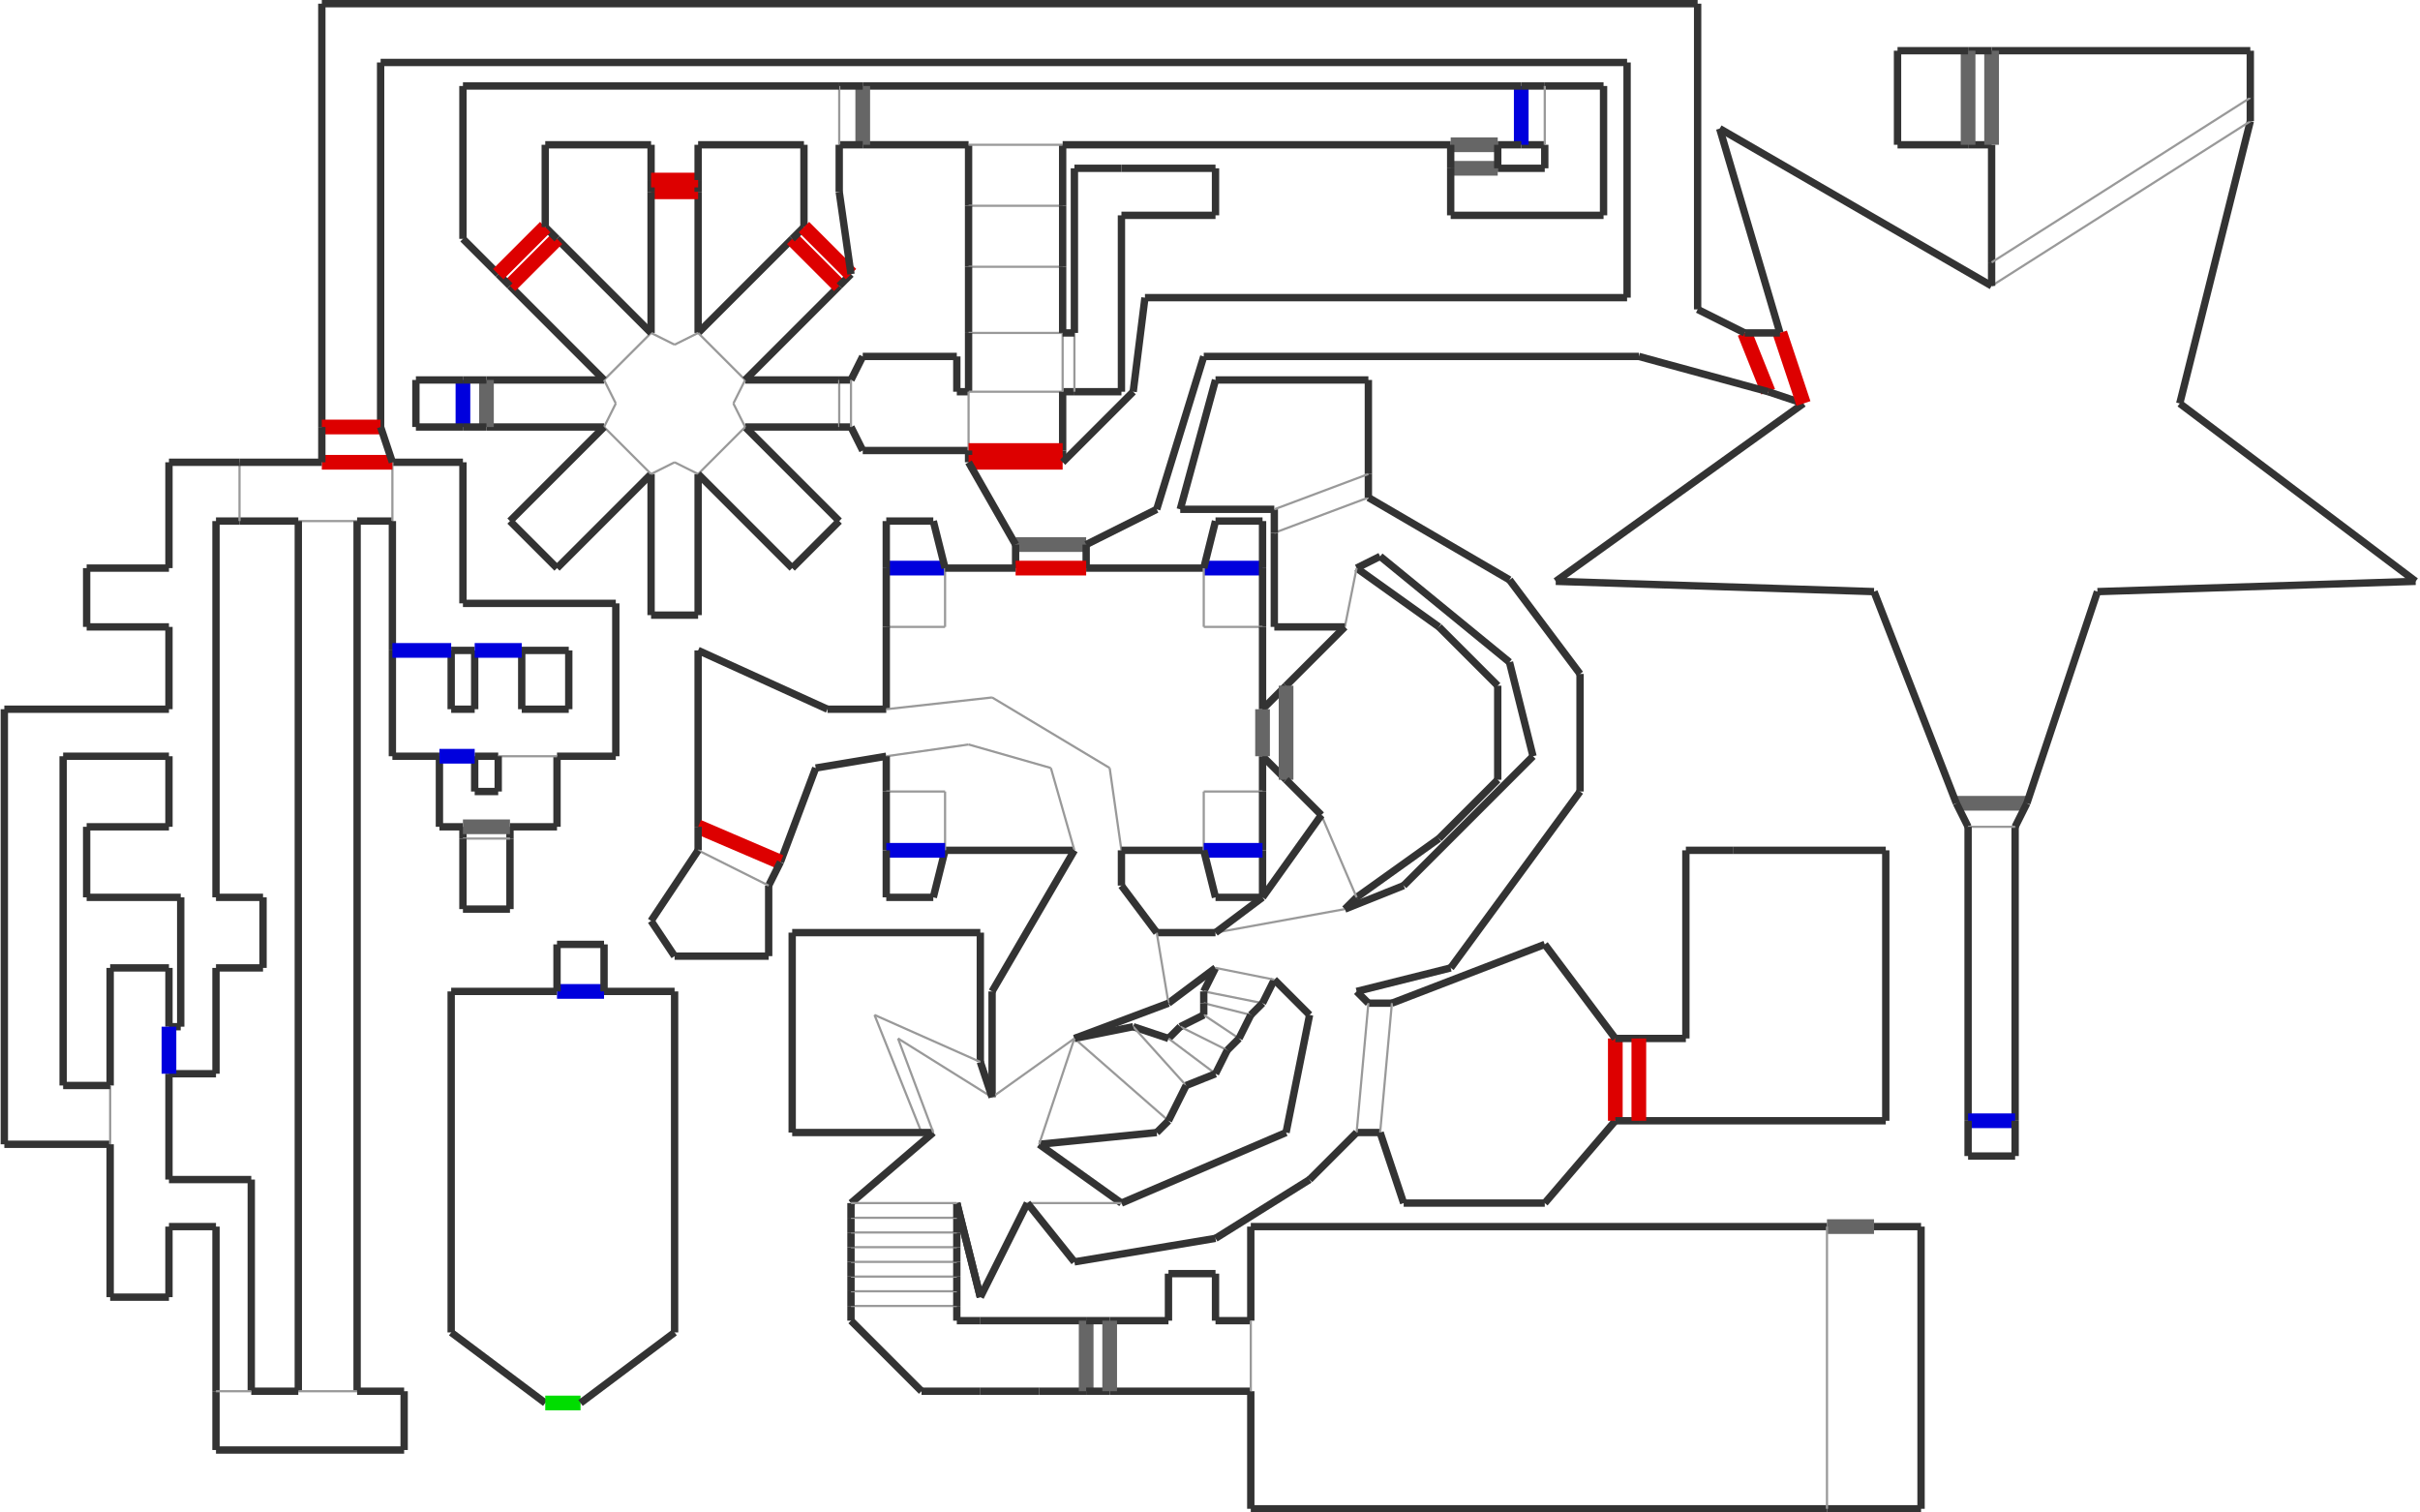 <?xml version="1.0" encoding="utf-8" ?>
<svg baseProfile="tiny" height="640" version="1.2" viewBox="0 0 3291 2058" width="1024" xmlns="http://www.w3.org/2000/svg" xmlns:ev="http://www.w3.org/2001/xml-events" xmlns:xlink="http://www.w3.org/1999/xlink"><defs /><line stroke="#333" stroke-width="10" x1="1285.0" x2="1461.0" y1="1157.0" y2="1157.0" /><line stroke="#333" stroke-width="10" x1="1637.0" x2="1477.0" y1="773.0" y2="773.0" /><line stroke="#333" stroke-width="10" x1="1717.0" x2="1717.0" y1="1077.0" y2="1029.0" /><line stroke="#999" stroke-width="3" x1="1205.0" x2="1285.0" y1="853.0" y2="853.0" /><line stroke="#00d" stroke-width="20" x1="1717.0" x2="1637.0" y1="773.0" y2="773.0" /><line stroke="#333" stroke-width="10" x1="1205.0" x2="1205.0" y1="853.0" y2="965.0" /><line stroke="#333" stroke-width="10" x1="1109.0" x2="1205.0" y1="1045.0" y2="1029.0" /><line stroke="#999" stroke-width="3" x1="1205.0" x2="1317.0" y1="1029.0" y2="1013.0" /><line stroke="#333" stroke-width="10" x1="1205.0" x2="1125.0" y1="965.0" y2="965.0" /><line stroke="#333" stroke-width="10" x1="1125.0" x2="949.0" y1="965.0" y2="885.0" /><line stroke="#999" stroke-width="3" x1="1317.0" x2="1429.0" y1="1013.0" y2="1045.0" /><line stroke="#999" stroke-width="3" x1="1349.0" x2="1205.0" y1="949.0" y2="965.0" /><line stroke="#333" stroke-width="10" x1="1205.0" x2="1205.0" y1="1029.0" y2="1077.0" /><line stroke="#999" stroke-width="3" x1="1429.0" x2="1461.0" y1="1045.0" y2="1157.0" /><line stroke="#999" stroke-width="3" x1="1509.0" x2="1349.0" y1="1045.0" y2="949.0" /><line stroke="#999" stroke-width="3" x1="1253.0" x2="1189.0" y1="1541.0" y2="1381.0" /><line stroke="#999" stroke-width="3" x1="1525.0" x2="1509.0" y1="1157.0" y2="1045.0" /><line stroke="#333" stroke-width="10" x1="1461.0" x2="1349.0" y1="1157.0" y2="1349.0" /><line stroke="#333" stroke-width="10" x1="1525.0" x2="1637.0" y1="1157.0" y2="1157.0" /><line stroke="#333" stroke-width="10" x1="1525.0" x2="1525.0" y1="1205.0" y2="1157.0" /><line stroke="#999" stroke-width="3" x1="1285.0" x2="1205.0" y1="1077.0" y2="1077.0" /><line stroke="#333" stroke-width="10" x1="1653.0" x2="1717.0" y1="1221.0" y2="1221.0" /><line stroke="#999" stroke-width="3" x1="1285.0" x2="1285.0" y1="1157.0" y2="1077.0" /><line stroke="#333" stroke-width="10" x1="1205.0" x2="1205.0" y1="1077.0" y2="1157.0" /><line stroke="#999" stroke-width="3" x1="1717.0" x2="1637.0" y1="1077.0" y2="1077.0" /><line stroke="#00d" stroke-width="20" x1="1285.0" x2="1205.0" y1="773.0" y2="773.0" /><line stroke="#333" stroke-width="10" x1="1717.0" x2="1717.0" y1="1157.0" y2="1077.0" /><line stroke="#999" stroke-width="3" x1="1637.0" x2="1637.0" y1="1077.0" y2="1157.0" /><line stroke="#333" stroke-width="10" x1="1205.0" x2="1205.0" y1="773.0" y2="853.0" /><line stroke="#999" stroke-width="3" x1="1285.0" x2="1285.0" y1="853.0" y2="773.0" /><line stroke="#999" stroke-width="3" x1="1637.0" x2="1637.0" y1="773.0" y2="853.0" /><line stroke="#333" stroke-width="10" x1="1717.0" x2="1717.0" y1="853.0" y2="773.0" /><line stroke="#999" stroke-width="3" x1="1637.0" x2="1717.0" y1="853.0" y2="853.0" /><line stroke="#333" stroke-width="10" x1="1349.0" x2="1349.0" y1="1349.0" y2="1493.0" /><line stroke="#333" stroke-width="10" x1="1653.0" x2="1573.0" y1="1269.0" y2="1269.0" /><line stroke="#333" stroke-width="10" x1="1061.0" x2="1109.0" y1="1173.0" y2="1045.0" /><line stroke="#333" stroke-width="10" x1="949.0" x2="949.0" y1="885.0" y2="1125.0" /><line stroke="#333" stroke-width="10" x1="1077.0" x2="1077.0" y1="1269.0" y2="1541.0" /><line stroke="#333" stroke-width="10" x1="1717.0" x2="1749.0" y1="1029.0" y2="1061.0" /><line stroke="#333" stroke-width="10" x1="1749.0" x2="1717.0" y1="933.0" y2="965.0" /><line stroke="#666" stroke-width="20" x1="1717.0" x2="1717.0" y1="1029.0" y2="965.0" /><line stroke="#333" stroke-width="10" x1="1957.0" x2="2037.0" y1="1141.0" y2="1061.0" /><line stroke="#333" stroke-width="10" x1="1717.0" x2="1717.0" y1="965.0" y2="853.0" /><line stroke="#333" stroke-width="10" x1="2037.0" x2="2037.0" y1="1061.0" y2="933.0" /><line stroke="#333" stroke-width="10" x1="2037.0" x2="1957.0" y1="933.0" y2="853.0" /><line stroke="#333" stroke-width="10" x1="1957.0" x2="1845.0" y1="853.0" y2="773.0" /><line stroke="#333" stroke-width="10" x1="1829.0" x2="1749.0" y1="853.0" y2="933.0" /><line stroke="#666" stroke-width="20" x1="1749.0" x2="1749.0" y1="933.0" y2="1061.0" /><line stroke="#333" stroke-width="10" x1="1749.0" x2="1797.0" y1="1061.0" y2="1109.0" /><line stroke="#999" stroke-width="3" x1="1653.0" x2="1829.0" y1="1269.0" y2="1237.0" /><line stroke="#333" stroke-width="10" x1="1845.0" x2="1957.0" y1="1221.0" y2="1141.0" /><line stroke="#333" stroke-width="10" x1="1605.0" x2="1733.0" y1="693.0" y2="693.0" /><line stroke="#333" stroke-width="10" x1="1589.0" x2="1653.0" y1="1365.0" y2="1317.0" /><line stroke="#333" stroke-width="10" x1="1973.0" x2="2149.0" y1="1317.0" y2="1077.0" /><line stroke="#333" stroke-width="10" x1="1909.0" x2="1829.0" y1="1205.0" y2="1237.0" /><line stroke="#999" stroke-width="3" x1="1573.0" x2="1589.0" y1="1269.0" y2="1365.0" /><line stroke="#333" stroke-width="10" x1="1573.0" x2="1525.0" y1="1269.0" y2="1205.0" /><line stroke="#333" stroke-width="10" x1="1781.0" x2="1749.0" y1="1381.0" y2="1541.0" /><line stroke="#333" stroke-width="10" x1="1829.0" x2="1845.0" y1="1237.0" y2="1221.0" /><line stroke="#999" stroke-width="3" x1="1845.0" x2="1797.0" y1="1221.0" y2="1109.0" /><line stroke="#333" stroke-width="10" x1="1797.0" x2="1717.0" y1="1109.0" y2="1221.0" /><line stroke="#333" stroke-width="10" x1="1845.0" x2="1973.0" y1="1349.0" y2="1317.0" /><line stroke="#333" stroke-width="10" x1="1861.0" x2="1845.0" y1="1365.0" y2="1349.0" /><line stroke="#333" stroke-width="10" x1="1733.0" x2="1781.0" y1="1333.0" y2="1381.0" /><line stroke="#333" stroke-width="10" x1="1845.0" x2="1877.0" y1="1541.0" y2="1541.0" /><line stroke="#333" stroke-width="10" x1="1893.0" x2="1861.0" y1="1365.0" y2="1365.0" /><line stroke="#999" stroke-width="3" x1="1845.0" x2="1861.0" y1="1541.0" y2="1365.0" /><line stroke="#333" stroke-width="10" x1="1749.0" x2="1525.0" y1="1541.0" y2="1637.0" /><line stroke="#333" stroke-width="10" x1="1653.0" x2="1637.0" y1="1317.0" y2="1349.0" /><line stroke="#999" stroke-width="3" x1="1637.0" x2="1717.0" y1="1349.0" y2="1365.0" /><line stroke="#333" stroke-width="10" x1="1717.0" x2="1733.0" y1="1365.0" y2="1333.0" /><line stroke="#999" stroke-width="3" x1="1733.0" x2="1653.0" y1="1333.0" y2="1317.0" /><line stroke="#333" stroke-width="10" x1="1637.0" x2="1637.0" y1="1349.0" y2="1365.0" /><line stroke="#999" stroke-width="3" x1="1637.0" x2="1701.0" y1="1365.0" y2="1381.0" /><line stroke="#333" stroke-width="10" x1="1701.0" x2="1717.0" y1="1381.0" y2="1365.0" /><line stroke="#333" stroke-width="10" x1="1637.0" x2="1637.0" y1="1365.0" y2="1381.0" /><line stroke="#999" stroke-width="3" x1="1637.0" x2="1685.0" y1="1381.0" y2="1413.0" /><line stroke="#333" stroke-width="10" x1="1685.0" x2="1701.0" y1="1413.0" y2="1381.0" /><line stroke="#333" stroke-width="10" x1="1637.0" x2="1605.0" y1="1381.0" y2="1397.0" /><line stroke="#999" stroke-width="3" x1="1605.0" x2="1669.0" y1="1397.0" y2="1429.0" /><line stroke="#333" stroke-width="10" x1="1669.0" x2="1685.0" y1="1429.0" y2="1413.0" /><line stroke="#333" stroke-width="10" x1="1605.0" x2="1589.0" y1="1397.0" y2="1413.0" /><line stroke="#999" stroke-width="3" x1="1589.0" x2="1653.0" y1="1413.0" y2="1461.0" /><line stroke="#333" stroke-width="10" x1="1653.0" x2="1669.0" y1="1461.0" y2="1429.0" /><line stroke="#333" stroke-width="10" x1="1589.0" x2="1541.0" y1="1413.0" y2="1397.0" /><line stroke="#999" stroke-width="3" x1="1541.0" x2="1613.0" y1="1397.0" y2="1477.0" /><line stroke="#333" stroke-width="10" x1="1613.0" x2="1653.0" y1="1477.0" y2="1461.0" /><line stroke="#333" stroke-width="10" x1="1541.0" x2="1461.0" y1="1397.0" y2="1413.0" /><line stroke="#999" stroke-width="3" x1="1461.0" x2="1589.0" y1="1413.0" y2="1525.0" /><line stroke="#333" stroke-width="10" x1="1589.0" x2="1613.0" y1="1525.0" y2="1477.0" /><line stroke="#333" stroke-width="10" x1="1413.0" x2="1573.0" y1="1557.0" y2="1541.0" /><line stroke="#333" stroke-width="10" x1="1573.0" x2="1589.0" y1="1541.0" y2="1525.0" /><line stroke="#333" stroke-width="10" x1="1461.0" x2="1589.0" y1="1413.0" y2="1365.0" /><line stroke="#333" stroke-width="10" x1="1205.0" x2="1269.0" y1="1221.0" y2="1221.0" /><line stroke="#333" stroke-width="10" x1="1269.0" x2="1285.0" y1="1221.0" y2="1157.0" /><line stroke="#00d" stroke-width="20" x1="1205.0" x2="1285.0" y1="1157.0" y2="1157.0" /><line stroke="#333" stroke-width="10" x1="1205.0" x2="1205.0" y1="1157.0" y2="1221.0" /><line stroke="#333" stroke-width="10" x1="1717.0" x2="1717.0" y1="1221.0" y2="1157.0" /><line stroke="#00d" stroke-width="20" x1="1637.0" x2="1717.0" y1="1157.0" y2="1157.0" /><line stroke="#333" stroke-width="10" x1="1637.0" x2="1653.0" y1="1157.0" y2="1221.0" /><line stroke="#333" stroke-width="10" x1="1285.0" x2="1269.0" y1="773.0" y2="709.0" /><line stroke="#333" stroke-width="10" x1="1269.0" x2="1205.0" y1="709.0" y2="709.0" /><line stroke="#333" stroke-width="10" x1="1205.0" x2="1205.0" y1="709.0" y2="773.0" /><line stroke="#333" stroke-width="10" x1="1717.0" x2="1717.0" y1="773.0" y2="709.0" /><line stroke="#333" stroke-width="10" x1="1717.0" x2="1653.0" y1="709.0" y2="709.0" /><line stroke="#333" stroke-width="10" x1="1653.0" x2="1637.0" y1="709.0" y2="773.0" /><line stroke="#333" stroke-width="10" x1="1333.0" x2="1397.0" y1="1765.0" y2="1637.0" /><line stroke="#333" stroke-width="10" x1="1461.0" x2="1653.0" y1="1717.0" y2="1685.0" /><line stroke="#333" stroke-width="10" x1="1525.0" x2="1413.0" y1="1637.0" y2="1557.0" /><line stroke="#999" stroke-width="3" x1="1413.0" x2="1461.0" y1="1557.0" y2="1413.0" /><line stroke="#999" stroke-width="3" x1="1461.0" x2="1349.0" y1="1413.0" y2="1493.0" /><line stroke="#333" stroke-width="10" x1="1333.0" x2="1333.0" y1="1445.0" y2="1269.0" /><line stroke="#333" stroke-width="10" x1="1077.0" x2="1253.0" y1="1541.0" y2="1541.0" /><line stroke="#333" stroke-width="10" x1="1269.0" x2="1157.0" y1="1541.0" y2="1637.0" /><line stroke="#333" stroke-width="10" x1="1301.0" x2="1333.0" y1="1637.0" y2="1765.0" /><line stroke="#333" stroke-width="10" x1="1301.0" x2="1333.0" y1="1637.0" y2="1765.0" /><line stroke="#333" stroke-width="10" x1="1781.0" x2="1845.0" y1="1605.0" y2="1541.0" /><line stroke="#999" stroke-width="3" x1="1525.0" x2="1397.0" y1="1637.0" y2="1637.0" /><line stroke="#333" stroke-width="10" x1="1653.0" x2="1781.0" y1="1685.0" y2="1605.0" /><line stroke="#333" stroke-width="10" x1="1397.0" x2="1461.0" y1="1637.0" y2="1717.0" /><line stroke="#333" stroke-width="10" x1="1717.0" x2="1653.0" y1="1221.0" y2="1269.0" /><line stroke="#333" stroke-width="10" x1="1157.0" x2="1157.0" y1="1777.0" y2="1797.0" /><line stroke="#333" stroke-width="10" x1="1157.0" x2="1253.0" y1="1797.0" y2="1893.0" /><line stroke="#333" stroke-width="10" x1="1301.0" x2="1301.0" y1="1797.0" y2="1777.0" /><line stroke="#999" stroke-width="3" x1="1301.0" x2="1157.0" y1="1777.0" y2="1777.0" /><line stroke="#333" stroke-width="10" x1="1157.0" x2="1157.0" y1="1757.0" y2="1777.0" /><line stroke="#333" stroke-width="10" x1="1301.0" x2="1301.0" y1="1777.0" y2="1757.0" /><line stroke="#999" stroke-width="3" x1="1301.0" x2="1157.0" y1="1757.0" y2="1757.0" /><line stroke="#333" stroke-width="10" x1="1157.0" x2="1157.0" y1="1737.0" y2="1757.0" /><line stroke="#333" stroke-width="10" x1="1301.0" x2="1301.0" y1="1757.0" y2="1737.0" /><line stroke="#999" stroke-width="3" x1="1301.0" x2="1157.0" y1="1737.0" y2="1737.0" /><line stroke="#333" stroke-width="10" x1="1157.0" x2="1157.0" y1="1717.0" y2="1737.0" /><line stroke="#333" stroke-width="10" x1="1301.0" x2="1301.0" y1="1737.0" y2="1717.0" /><line stroke="#999" stroke-width="3" x1="1301.0" x2="1157.0" y1="1717.0" y2="1717.0" /><line stroke="#333" stroke-width="10" x1="1157.0" x2="1157.0" y1="1697.0" y2="1717.0" /><line stroke="#333" stroke-width="10" x1="1301.0" x2="1301.0" y1="1717.0" y2="1697.0" /><line stroke="#999" stroke-width="3" x1="1301.0" x2="1157.0" y1="1697.0" y2="1697.0" /><line stroke="#333" stroke-width="10" x1="1157.0" x2="1157.0" y1="1677.0" y2="1697.0" /><line stroke="#333" stroke-width="10" x1="1301.0" x2="1301.0" y1="1697.0" y2="1677.0" /><line stroke="#999" stroke-width="3" x1="1301.0" x2="1157.0" y1="1677.0" y2="1677.0" /><line stroke="#333" stroke-width="10" x1="1157.0" x2="1157.0" y1="1657.0" y2="1677.0" /><line stroke="#333" stroke-width="10" x1="1301.0" x2="1301.0" y1="1677.0" y2="1657.0" /><line stroke="#999" stroke-width="3" x1="1301.0" x2="1157.0" y1="1657.0" y2="1657.0" /><line stroke="#333" stroke-width="10" x1="1157.0" x2="1157.0" y1="1637.0" y2="1657.0" /><line stroke="#333" stroke-width="10" x1="1301.0" x2="1301.0" y1="1657.0" y2="1637.0" /><line stroke="#999" stroke-width="3" x1="1301.0" x2="1157.0" y1="1637.0" y2="1637.0" /><line stroke="#333" stroke-width="10" x1="2149.0" x2="2149.0" y1="1077.0" y2="917.0" /><line stroke="#333" stroke-width="10" x1="2053.0" x2="2085.0" y1="901.0" y2="1029.0" /><line stroke="#333" stroke-width="10" x1="2149.0" x2="2053.0" y1="917.0" y2="789.0" /><line stroke="#333" stroke-width="10" x1="2085.0" x2="1909.0" y1="1029.0" y2="1205.0" /><line stroke="#333" stroke-width="10" x1="2053.0" x2="1861.0" y1="789.0" y2="677.0" /><line stroke="#333" stroke-width="10" x1="1877.0" x2="2053.0" y1="757.0" y2="901.0" /><line stroke="#333" stroke-width="10" x1="1845.0" x2="1877.0" y1="773.0" y2="757.0" /><line stroke="#333" stroke-width="10" x1="1733.0" x2="1733.0" y1="725.0" y2="853.0" /><line stroke="#999" stroke-width="3" x1="1829.0" x2="1845.0" y1="853.0" y2="773.0" /><line stroke="#333" stroke-width="10" x1="1733.0" x2="1829.0" y1="853.0" y2="853.0" /><line stroke="#333" stroke-width="10" x1="1253.0" x2="1333.0" y1="1893.0" y2="1893.0" /><line stroke="#333" stroke-width="10" x1="1333.0" x2="1301.0" y1="1797.0" y2="1797.0" /><line stroke="#333" stroke-width="10" x1="1333.0" x2="1413.0" y1="1893.0" y2="1893.0" /><line stroke="#333" stroke-width="10" x1="1413.0" x2="1477.0" y1="1893.0" y2="1893.0" /><line stroke="#333" stroke-width="10" x1="1477.0" x2="1333.0" y1="1797.0" y2="1797.0" /><line stroke="#666" stroke-width="20" x1="1477.0" x2="1477.0" y1="1893.0" y2="1797.0" /><line stroke="#333" stroke-width="10" x1="1477.0" x2="1509.0" y1="1893.0" y2="1893.0" /><line stroke="#333" stroke-width="10" x1="1589.0" x2="1509.0" y1="1797.0" y2="1797.0" /><line stroke="#333" stroke-width="10" x1="1509.0" x2="1477.0" y1="1797.0" y2="1797.0" /><line stroke="#333" stroke-width="10" x1="1509.0" x2="1701.0" y1="1893.0" y2="1893.0" /><line stroke="#333" stroke-width="10" x1="1701.0" x2="1653.0" y1="1797.0" y2="1797.0" /><line stroke="#666" stroke-width="20" x1="1509.0" x2="1509.0" y1="1797.0" y2="1893.0" /><line stroke="#333" stroke-width="10" x1="1653.0" x2="1653.0" y1="1797.0" y2="1733.0" /><line stroke="#333" stroke-width="10" x1="1589.0" x2="1589.0" y1="1733.0" y2="1797.0" /><line stroke="#333" stroke-width="10" x1="1653.0" x2="1589.0" y1="1733.0" y2="1733.0" /><line stroke="#333" stroke-width="10" x1="1701.0" x2="2485.0" y1="2053.0" y2="2053.0" /><line stroke="#333" stroke-width="10" x1="2485.0" x2="1701.0" y1="1669.0" y2="1669.0" /><line stroke="#333" stroke-width="10" x1="1701.0" x2="1701.0" y1="1669.0" y2="1797.0" /><line stroke="#333" stroke-width="10" x1="1701.0" x2="1701.0" y1="1893.0" y2="2053.0" /><line stroke="#999" stroke-width="3" x1="1701.0" x2="1701.0" y1="1797.0" y2="1893.0" /><line stroke="#333" stroke-width="10" x1="2485.0" x2="2613.0" y1="2053.0" y2="2053.0" /><line stroke="#666" stroke-width="20" x1="2549.0" x2="2485.0" y1="1669.0" y2="1669.0" /><line stroke="#999" stroke-width="3" x1="2485.0" x2="2485.0" y1="1669.0" y2="2053.0" /><line stroke="#333" stroke-width="10" x1="2613.0" x2="2549.0" y1="1669.0" y2="1669.0" /><line stroke="#333" stroke-width="10" x1="2613.0" x2="2613.0" y1="2053.0" y2="1669.0" /><line stroke="#333" stroke-width="10" x1="2101.0" x2="2197.0" y1="1637.0" y2="1525.0" /><line stroke="#d00" stroke-width="20" x1="2197.0" x2="2197.0" y1="1525.0" y2="1413.0" /><line stroke="#333" stroke-width="10" x1="2101.0" x2="1893.0" y1="1285.0" y2="1365.0" /><line stroke="#999" stroke-width="3" x1="1893.0" x2="1877.0" y1="1365.0" y2="1541.0" /><line stroke="#333" stroke-width="10" x1="1877.0" x2="1909.0" y1="1541.0" y2="1637.0" /><line stroke="#333" stroke-width="10" x1="1909.0" x2="2101.0" y1="1637.0" y2="1637.0" /><line stroke="#333" stroke-width="10" x1="661.0" x2="821.0" y1="581.0" y2="581.0" /><line stroke="#333" stroke-width="10" x1="1013.0" x2="1141.0" y1="581.0" y2="581.0" /><line stroke="#00d" stroke-width="20" x1="629.0" x2="629.0" y1="517.0" y2="581.0" /><line stroke="#333" stroke-width="10" x1="1141.0" x2="1013.0" y1="517.0" y2="517.0" /><line stroke="#999" stroke-width="3" x1="1013.0" x2="997.0" y1="517.0" y2="549.0" /><line stroke="#999" stroke-width="3" x1="821.0" x2="837.0" y1="581.0" y2="549.0" /><line stroke="#333" stroke-width="10" x1="821.0" x2="661.0" y1="517.0" y2="517.0" /><line stroke="#666" stroke-width="20" x1="661.0" x2="661.0" y1="517.0" y2="581.0" /><line stroke="#333" stroke-width="10" x1="949.0" x2="949.0" y1="453.0" y2="261.0" /><line stroke="#d00" stroke-width="20" x1="949.0" x2="885.0" y1="261.0" y2="261.0" /><line stroke="#333" stroke-width="10" x1="885.0" x2="885.0" y1="261.0" y2="453.0" /><line stroke="#999" stroke-width="3" x1="885.0" x2="917.0" y1="453.0" y2="469.0" /><line stroke="#333" stroke-width="10" x1="949.0" x2="949.0" y1="837.0" y2="645.0" /><line stroke="#999" stroke-width="3" x1="949.0" x2="917.0" y1="645.0" y2="629.0" /><line stroke="#333" stroke-width="10" x1="885.0" x2="885.0" y1="645.0" y2="837.0" /><line stroke="#333" stroke-width="10" x1="885.0" x2="949.0" y1="837.0" y2="837.0" /><line stroke="#333" stroke-width="10" x1="1141.0" x2="1013.0" y1="709.0" y2="581.0" /><line stroke="#999" stroke-width="3" x1="1013.0" x2="949.0" y1="581.0" y2="645.0" /><line stroke="#333" stroke-width="10" x1="949.0" x2="1077.0" y1="645.0" y2="773.0" /><line stroke="#333" stroke-width="10" x1="1077.0" x2="1141.0" y1="773.0" y2="709.0" /><line stroke="#333" stroke-width="10" x1="757.0" x2="885.0" y1="773.0" y2="645.0" /><line stroke="#999" stroke-width="3" x1="885.0" x2="821.0" y1="645.0" y2="581.0" /><line stroke="#333" stroke-width="10" x1="821.0" x2="693.0" y1="581.0" y2="709.0" /><line stroke="#333" stroke-width="10" x1="693.0" x2="757.0" y1="709.0" y2="773.0" /><line stroke="#999" stroke-width="3" x1="821.0" x2="885.0" y1="517.0" y2="453.0" /><line stroke="#333" stroke-width="10" x1="885.0" x2="757.0" y1="453.0" y2="325.0" /><line stroke="#333" stroke-width="10" x1="1077.0" x2="949.0" y1="325.0" y2="453.0" /><line stroke="#999" stroke-width="3" x1="949.0" x2="1013.0" y1="453.0" y2="517.0" /><line stroke="#333" stroke-width="10" x1="1013.0" x2="1141.0" y1="517.0" y2="389.0" /><line stroke="#d00" stroke-width="20" x1="1141.0" x2="1077.0" y1="389.0" y2="325.0" /><line stroke="#333" stroke-width="10" x1="693.0" x2="821.0" y1="389.0" y2="517.0" /><line stroke="#999" stroke-width="3" x1="917.0" x2="885.0" y1="629.0" y2="645.0" /><line stroke="#999" stroke-width="3" x1="917.0" x2="949.0" y1="469.0" y2="453.0" /><line stroke="#999" stroke-width="3" x1="837.0" x2="821.0" y1="549.0" y2="517.0" /><line stroke="#999" stroke-width="3" x1="997.0" x2="1013.0" y1="549.0" y2="581.0" /><line stroke="#d00" stroke-width="20" x1="757.0" x2="693.0" y1="325.0" y2="389.0" /><line stroke="#333" stroke-width="10" x1="757.0" x2="741.0" y1="325.0" y2="309.0" /><line stroke="#333" stroke-width="10" x1="741.0" x2="885.0" y1="197.0" y2="197.0" /><line stroke="#333" stroke-width="10" x1="677.0" x2="693.0" y1="373.0" y2="389.0" /><line stroke="#333" stroke-width="10" x1="1173.0" x2="1317.0" y1="613.0" y2="613.0" /><line stroke="#333" stroke-width="10" x1="629.0" x2="661.0" y1="581.0" y2="581.0" /><line stroke="#333" stroke-width="10" x1="661.0" x2="629.0" y1="517.0" y2="517.0" /><line stroke="#333" stroke-width="10" x1="629.0" x2="565.0" y1="517.0" y2="517.0" /><line stroke="#999" stroke-width="3" x1="1141.0" x2="1141.0" y1="581.0" y2="517.0" /><line stroke="#333" stroke-width="10" x1="1141.0" x2="1157.0" y1="581.0" y2="581.0" /><line stroke="#333" stroke-width="10" x1="1157.0" x2="1141.0" y1="517.0" y2="517.0" /><line stroke="#333" stroke-width="10" x1="565.0" x2="565.0" y1="517.0" y2="581.0" /><line stroke="#333" stroke-width="10" x1="565.0" x2="629.0" y1="581.0" y2="581.0" /><line stroke="#333" stroke-width="10" x1="1301.0" x2="1173.0" y1="485.0" y2="485.0" /><line stroke="#333" stroke-width="10" x1="1173.0" x2="1157.0" y1="485.0" y2="517.0" /><line stroke="#333" stroke-width="10" x1="1157.0" x2="1173.0" y1="581.0" y2="613.0" /><line stroke="#999" stroke-width="3" x1="1157.0" x2="1157.0" y1="517.0" y2="581.0" /><line stroke="#333" stroke-width="10" x1="1317.0" x2="1317.0" y1="197.0" y2="280.0" /><line stroke="#999" stroke-width="3" x1="1317.0" x2="1445.0" y1="280.0" y2="280.0" /><line stroke="#333" stroke-width="10" x1="1445.0" x2="1445.0" y1="280.0" y2="197.0" /><line stroke="#333" stroke-width="10" x1="2069.0" x2="2101.0" y1="197.0" y2="197.0" /><line stroke="#333" stroke-width="10" x1="1317.0" x2="1317.0" y1="280.0" y2="363.0" /><line stroke="#999" stroke-width="3" x1="1317.0" x2="1445.0" y1="363.0" y2="363.0" /><line stroke="#333" stroke-width="10" x1="1445.0" x2="1445.0" y1="363.0" y2="280.0" /><line stroke="#333" stroke-width="10" x1="1301.0" x2="1301.0" y1="533.0" y2="485.0" /><line stroke="#333" stroke-width="10" x1="1317.0" x2="1317.0" y1="363.0" y2="453.0" /><line stroke="#999" stroke-width="3" x1="1445.0" x2="1317.0" y1="453.0" y2="453.0" /><line stroke="#333" stroke-width="10" x1="1445.0" x2="1445.0" y1="453.0" y2="363.0" /><line stroke="#333" stroke-width="10" x1="1317.0" x2="1317.0" y1="453.0" y2="533.0" /><line stroke="#999" stroke-width="3" x1="1317.0" x2="1445.0" y1="533.0" y2="533.0" /><line stroke="#333" stroke-width="10" x1="1461.0" x2="1525.0" y1="533.0" y2="533.0" /><line stroke="#333" stroke-width="10" x1="1317.0" x2="1301.0" y1="533.0" y2="533.0" /><line stroke="#999" stroke-width="3" x1="1317.0" x2="1317.0" y1="533.0" y2="613.0" /><line stroke="#666" stroke-width="20" x1="1381.0" x2="1477.0" y1="741.0" y2="741.0" /><line stroke="#333" stroke-width="10" x1="1445.0" x2="1445.0" y1="613.0" y2="533.0" /><line stroke="#333" stroke-width="10" x1="1173.0" x2="1317.0" y1="197.0" y2="197.0" /><line stroke="#00d" stroke-width="20" x1="2069.0" x2="2069.0" y1="197.0" y2="117.0" /><line stroke="#333" stroke-width="10" x1="2069.0" x2="1173.0" y1="117.0" y2="117.0" /><line stroke="#666" stroke-width="20" x1="1173.0" x2="1173.0" y1="117.0" y2="197.0" /><line stroke="#999" stroke-width="3" x1="1317.0" x2="1445.0" y1="197.0" y2="197.0" /><line stroke="#333" stroke-width="10" x1="1445.0" x2="1973.0" y1="197.0" y2="197.0" /><line stroke="#333" stroke-width="10" x1="2101.0" x2="2069.0" y1="117.0" y2="117.0" /><line stroke="#333" stroke-width="10" x1="1141.0" x2="1173.0" y1="197.0" y2="197.0" /><line stroke="#333" stroke-width="10" x1="2037.0" x2="2069.0" y1="197.0" y2="197.0" /><line stroke="#333" stroke-width="10" x1="1173.0" x2="1141.0" y1="117.0" y2="117.0" /><line stroke="#999" stroke-width="3" x1="1141.0" x2="1141.0" y1="197.0" y2="117.0" /><line stroke="#666" stroke-width="20" x1="1973.0" x2="2037.0" y1="197.0" y2="197.0" /><line stroke="#666" stroke-width="20" x1="2037.0" x2="1973.0" y1="229.0" y2="229.0" /><line stroke="#333" stroke-width="10" x1="2037.0" x2="2037.0" y1="229.0" y2="197.0" /><line stroke="#333" stroke-width="10" x1="1973.0" x2="1973.0" y1="197.0" y2="229.0" /><line stroke="#333" stroke-width="10" x1="1973.0" x2="2181.0" y1="293.0" y2="293.0" /><line stroke="#333" stroke-width="10" x1="2181.0" x2="2181.0" y1="293.0" y2="117.0" /><line stroke="#333" stroke-width="10" x1="2181.0" x2="2101.0" y1="117.0" y2="117.0" /><line stroke="#333" stroke-width="10" x1="1973.0" x2="1973.0" y1="229.0" y2="293.0" /><line stroke="#333" stroke-width="10" x1="2101.0" x2="2037.0" y1="229.0" y2="229.0" /><line stroke="#333" stroke-width="10" x1="2101.0" x2="2101.0" y1="197.0" y2="229.0" /><line stroke="#999" stroke-width="3" x1="2101.0" x2="2101.0" y1="117.0" y2="197.0" /><line stroke="#333" stroke-width="10" x1="629.0" x2="677.0" y1="325.0" y2="373.0" /><line stroke="#d00" stroke-width="20" x1="677.0" x2="741.0" y1="373.0" y2="309.0" /><line stroke="#333" stroke-width="10" x1="1141.0" x2="629.0" y1="117.0" y2="117.0" /><line stroke="#333" stroke-width="10" x1="629.0" x2="629.0" y1="117.0" y2="325.0" /><line stroke="#333" stroke-width="10" x1="741.0" x2="741.0" y1="309.0" y2="197.0" /><line stroke="#333" stroke-width="10" x1="885.0" x2="885.0" y1="197.0" y2="245.0" /><line stroke="#333" stroke-width="10" x1="949.0" x2="949.0" y1="261.0" y2="245.0" /><line stroke="#333" stroke-width="10" x1="949.0" x2="1093.0" y1="197.0" y2="197.0" /><line stroke="#333" stroke-width="10" x1="885.0" x2="885.0" y1="245.0" y2="261.0" /><line stroke="#d00" stroke-width="20" x1="885.0" x2="949.0" y1="245.0" y2="245.0" /><line stroke="#333" stroke-width="10" x1="949.0" x2="949.0" y1="245.0" y2="197.0" /><line stroke="#333" stroke-width="10" x1="1093.0" x2="1093.0" y1="197.0" y2="309.0" /><line stroke="#333" stroke-width="10" x1="1141.0" x2="1157.0" y1="389.0" y2="373.0" /><line stroke="#333" stroke-width="10" x1="1093.0" x2="1077.0" y1="309.0" y2="325.0" /><line stroke="#d00" stroke-width="20" x1="1093.0" x2="1157.0" y1="309.0" y2="373.0" /><line stroke="#333" stroke-width="10" x1="1141.0" x2="1141.0" y1="261.0" y2="197.0" /><line stroke="#333" stroke-width="10" x1="1157.0" x2="1141.0" y1="373.0" y2="261.0" /><line stroke="#333" stroke-width="10" x1="2197.0" x2="2101.0" y1="1413.0" y2="1285.0" /><line stroke="#333" stroke-width="10" x1="2197.0" x2="2229.0" y1="1525.0" y2="1525.0" /><line stroke="#333" stroke-width="10" x1="2229.0" x2="2197.0" y1="1413.0" y2="1413.0" /><line stroke="#333" stroke-width="10" x1="2229.0" x2="2565.0" y1="1525.0" y2="1525.0" /><line stroke="#333" stroke-width="10" x1="2565.0" x2="2565.0" y1="1525.0" y2="1157.0" /><line stroke="#333" stroke-width="10" x1="2565.0" x2="2357.0" y1="1157.0" y2="1157.0" /><line stroke="#333" stroke-width="10" x1="2293.0" x2="2293.0" y1="1157.0" y2="1413.0" /><line stroke="#333" stroke-width="10" x1="2293.0" x2="2229.0" y1="1413.0" y2="1413.0" /><line stroke="#d00" stroke-width="20" x1="2229.0" x2="2229.0" y1="1413.0" y2="1525.0" /><line stroke="#333" stroke-width="10" x1="1861.0" x2="1861.0" y1="645.0" y2="517.0" /><line stroke="#333" stroke-width="10" x1="1861.0" x2="1653.0" y1="517.0" y2="517.0" /><line stroke="#333" stroke-width="10" x1="1653.0" x2="1605.0" y1="517.0" y2="693.0" /><line stroke="#333" stroke-width="10" x1="2357.0" x2="2293.0" y1="1157.0" y2="1157.0" /><line stroke="#999" stroke-width="3" x1="1861.0" x2="1733.0" y1="677.0" y2="725.0" /><line stroke="#333" stroke-width="10" x1="1861.0" x2="1861.0" y1="677.0" y2="645.0" /><line stroke="#333" stroke-width="10" x1="1733.0" x2="1733.0" y1="693.0" y2="725.0" /><line stroke="#999" stroke-width="3" x1="1861.0" x2="1733.0" y1="645.0" y2="693.0" /><line stroke="#666" stroke-width="20" x1="2661.0" x2="2757.0" y1="1093.0" y2="1093.0" /><line stroke="#333" stroke-width="10" x1="2853.0" x2="3286.0" y1="805.0" y2="791.0" /><line stroke="#333" stroke-width="10" x1="3286.0" x2="2965.0" y1="791.0" y2="549.0" /><line stroke="#333" stroke-width="10" x1="2965.0" x2="3061.0" y1="549.0" y2="165.0" /><line stroke="#333" stroke-width="10" x1="2709.0" x2="2709.0" y1="197.0" y2="357.0" /><line stroke="#333" stroke-width="10" x1="2709.0" x2="2339.0" y1="389.0" y2="175.0" /><line stroke="#333" stroke-width="10" x1="2339.0" x2="2421.0" y1="175.0" y2="453.0" /><line stroke="#333" stroke-width="10" x1="2453.0" x2="2116.0" y1="549.0" y2="791.0" /><line stroke="#333" stroke-width="10" x1="2116.0" x2="2549.0" y1="791.0" y2="805.0" /><line stroke="#333" stroke-width="10" x1="2549.0" x2="2661.0" y1="805.0" y2="1093.0" /><line stroke="#333" stroke-width="10" x1="2757.0" x2="2853.0" y1="1093.0" y2="805.0" /><line stroke="#333" stroke-width="10" x1="2741.0" x2="2757.0" y1="1125.0" y2="1093.0" /><line stroke="#333" stroke-width="10" x1="2661.0" x2="2677.0" y1="1093.0" y2="1125.0" /><line stroke="#333" stroke-width="10" x1="2677.0" x2="2709.0" y1="197.0" y2="197.0" /><line stroke="#333" stroke-width="10" x1="2741.0" x2="2741.0" y1="1525.0" y2="1125.0" /><line stroke="#999" stroke-width="3" x1="2741.0" x2="2677.0" y1="1125.0" y2="1125.0" /><line stroke="#333" stroke-width="10" x1="2677.0" x2="2677.0" y1="1125.0" y2="1525.0" /><line stroke="#00d" stroke-width="20" x1="2677.0" x2="2741.0" y1="1525.0" y2="1525.0" /><line stroke="#333" stroke-width="10" x1="2677.0" x2="2741.0" y1="1573.0" y2="1573.0" /><line stroke="#333" stroke-width="10" x1="2741.0" x2="2741.0" y1="1573.0" y2="1525.0" /><line stroke="#333" stroke-width="10" x1="2677.0" x2="2677.0" y1="1525.0" y2="1573.0" /><line stroke="#999" stroke-width="3" x1="1349.0" x2="1221.0" y1="1493.0" y2="1413.0" /><line stroke="#333" stroke-width="10" x1="1349.0" x2="1333.0" y1="1493.0" y2="1445.0" /><line stroke="#333" stroke-width="10" x1="1253.0" x2="1269.0" y1="1541.0" y2="1541.0" /><line stroke="#333" stroke-width="10" x1="1333.0" x2="1077.0" y1="1269.0" y2="1269.0" /><line stroke="#333" stroke-width="10" x1="917.0" x2="1045.0" y1="1301.0" y2="1301.0" /><line stroke="#333" stroke-width="10" x1="1045.0" x2="1045.0" y1="1301.0" y2="1205.0" /><line stroke="#d00" stroke-width="20" x1="949.0" x2="1061.0" y1="1125.0" y2="1173.0" /><line stroke="#333" stroke-width="10" x1="885.0" x2="917.0" y1="1253.0" y2="1301.0" /><line stroke="#333" stroke-width="10" x1="1045.0" x2="1061.0" y1="1205.0" y2="1173.0" /><line stroke="#333" stroke-width="10" x1="949.0" x2="949.0" y1="1125.0" y2="1157.0" /><line stroke="#999" stroke-width="3" x1="1045.0" x2="949.0" y1="1205.0" y2="1157.0" /><line stroke="#333" stroke-width="10" x1="949.0" x2="885.0" y1="1157.0" y2="1253.0" /><line stroke="#999" stroke-width="3" x1="1221.0" x2="1269.0" y1="1413.0" y2="1541.0" /><line stroke="#999" stroke-width="3" x1="1189.0" x2="1333.0" y1="1381.0" y2="1445.0" /><line stroke="#999" stroke-width="3" x1="405.0" x2="485.0" y1="709.0" y2="709.0" /><line stroke="#333" stroke-width="10" x1="485.0" x2="485.0" y1="1893.0" y2="709.0" /><line stroke="#333" stroke-width="10" x1="405.0" x2="405.0" y1="709.0" y2="1893.0" /><line stroke="#333" stroke-width="10" x1="293.0" x2="549.0" y1="1973.0" y2="1973.0" /><line stroke="#333" stroke-width="10" x1="549.0" x2="549.0" y1="1973.0" y2="1893.0" /><line stroke="#999" stroke-width="3" x1="485.0" x2="405.0" y1="1893.0" y2="1893.0" /><line stroke="#333" stroke-width="10" x1="405.0" x2="341.0" y1="1893.0" y2="1893.0" /><line stroke="#333" stroke-width="10" x1="485.0" x2="533.0" y1="709.0" y2="709.0" /><line stroke="#333" stroke-width="10" x1="517.0" x2="517.0" y1="581.0" y2="85.0" /><line stroke="#333" stroke-width="10" x1="117.0" x2="117.0" y1="1125.0" y2="1221.0" /><line stroke="#333" stroke-width="10" x1="549.0" x2="485.0" y1="1893.0" y2="1893.0" /><line stroke="#333" stroke-width="10" x1="293.0" x2="293.0" y1="1893.0" y2="1973.0" /><line stroke="#333" stroke-width="10" x1="325.0" x2="405.0" y1="709.0" y2="709.0" /><line stroke="#333" stroke-width="10" x1="1445.0" x2="1461.0" y1="533.0" y2="533.0" /><line stroke="#333" stroke-width="10" x1="1525.0" x2="1525.0" y1="533.0" y2="293.0" /><line stroke="#999" stroke-width="3" x1="1461.0" x2="1461.0" y1="453.0" y2="533.0" /><line stroke="#333" stroke-width="10" x1="1525.0" x2="1461.0" y1="229.0" y2="229.0" /><line stroke="#999" stroke-width="3" x1="1445.0" x2="1445.0" y1="533.0" y2="453.0" /><line stroke="#333" stroke-width="10" x1="1461.0" x2="1445.0" y1="453.0" y2="453.0" /><line stroke="#333" stroke-width="10" x1="1461.0" x2="1461.0" y1="229.0" y2="453.0" /><line stroke="#333" stroke-width="10" x1="1525.0" x2="1653.0" y1="293.0" y2="293.0" /><line stroke="#333" stroke-width="10" x1="1653.0" x2="1525.0" y1="229.0" y2="229.0" /><line stroke="#333" stroke-width="10" x1="1653.0" x2="1653.0" y1="293.0" y2="229.0" /><line stroke="#999" stroke-width="3" x1="3061.0" x2="2709.0" y1="165.0" y2="389.0" /><line stroke="#333" stroke-width="10" x1="3061.0" x2="3061.0" y1="165.0" y2="133.0" /><line stroke="#333" stroke-width="10" x1="2709.0" x2="2709.0" y1="357.0" y2="389.0" /><line stroke="#333" stroke-width="10" x1="3061.0" x2="2709.0" y1="69.0" y2="69.0" /><line stroke="#333" stroke-width="10" x1="2581.0" x2="2677.0" y1="197.0" y2="197.0" /><line stroke="#999" stroke-width="3" x1="2709.0" x2="3061.0" y1="357.0" y2="133.0" /><line stroke="#333" stroke-width="10" x1="3061.0" x2="3061.0" y1="133.0" y2="69.0" /><line stroke="#666" stroke-width="20" x1="2709.0" x2="2709.0" y1="69.0" y2="197.0" /><line stroke="#333" stroke-width="10" x1="2709.0" x2="2677.0" y1="69.0" y2="69.0" /><line stroke="#666" stroke-width="20" x1="2677.0" x2="2677.0" y1="197.0" y2="69.0" /><line stroke="#333" stroke-width="10" x1="2677.0" x2="2581.0" y1="69.0" y2="69.0" /><line stroke="#333" stroke-width="10" x1="2581.0" x2="2581.0" y1="69.0" y2="197.0" /><line stroke="#333" stroke-width="10" x1="117.0" x2="245.0" y1="1221.0" y2="1221.0" /><line stroke="#333" stroke-width="10" x1="149.0" x2="229.0" y1="1765.0" y2="1765.0" /><line stroke="#333" stroke-width="10" x1="229.0" x2="229.0" y1="1765.0" y2="1669.0" /><line stroke="#333" stroke-width="10" x1="229.0" x2="149.0" y1="1317.0" y2="1317.0" /><line stroke="#333" stroke-width="10" x1="149.0" x2="149.0" y1="1317.0" y2="1477.0" /><line stroke="#333" stroke-width="10" x1="229.0" x2="293.0" y1="1669.0" y2="1669.0" /><line stroke="#333" stroke-width="10" x1="229.0" x2="229.0" y1="1605.0" y2="1461.0" /><line stroke="#333" stroke-width="10" x1="293.0" x2="293.0" y1="1669.0" y2="1893.0" /><line stroke="#333" stroke-width="10" x1="341.0" x2="229.0" y1="1605.0" y2="1605.0" /><line stroke="#333" stroke-width="10" x1="341.0" x2="341.0" y1="1893.0" y2="1605.0" /><line stroke="#999" stroke-width="3" x1="293.0" x2="341.0" y1="1893.0" y2="1893.0" /><line stroke="#333" stroke-width="10" x1="293.0" x2="293.0" y1="1221.0" y2="709.0" /><line stroke="#333" stroke-width="10" x1="293.0" x2="325.0" y1="709.0" y2="709.0" /><line stroke="#333" stroke-width="10" x1="117.0" x2="117.0" y1="773.0" y2="853.0" /><line stroke="#333" stroke-width="10" x1="245.0" x2="229.0" y1="1397.0" y2="1397.0" /><line stroke="#333" stroke-width="10" x1="245.0" x2="245.0" y1="1221.0" y2="1397.0" /><line stroke="#333" stroke-width="10" x1="293.0" x2="293.0" y1="1461.0" y2="1317.0" /><line stroke="#333" stroke-width="10" x1="229.0" x2="229.0" y1="1397.0" y2="1317.0" /><line stroke="#333" stroke-width="10" x1="229.0" x2="293.0" y1="1461.0" y2="1461.0" /><line stroke="#00d" stroke-width="20" x1="229.0" x2="229.0" y1="1397.0" y2="1461.0" /><line stroke="#333" stroke-width="10" x1="293.0" x2="357.0" y1="1317.0" y2="1317.0" /><line stroke="#333" stroke-width="10" x1="357.0" x2="357.0" y1="1317.0" y2="1221.0" /><line stroke="#333" stroke-width="10" x1="357.0" x2="293.0" y1="1221.0" y2="1221.0" /><line stroke="#333" stroke-width="10" x1="229.0" x2="117.0" y1="773.0" y2="773.0" /><line stroke="#999" stroke-width="3" x1="325.0" x2="325.0" y1="709.0" y2="629.0" /><line stroke="#333" stroke-width="10" x1="229.0" x2="229.0" y1="629.0" y2="773.0" /><line stroke="#333" stroke-width="10" x1="325.0" x2="229.0" y1="629.0" y2="629.0" /><line stroke="#333" stroke-width="10" x1="229.0" x2="117.0" y1="1125.0" y2="1125.0" /><line stroke="#333" stroke-width="10" x1="229.0" x2="229.0" y1="853.0" y2="965.0" /><line stroke="#333" stroke-width="10" x1="117.0" x2="229.0" y1="853.0" y2="853.0" /><line stroke="#333" stroke-width="10" x1="229.0" x2="229.0" y1="1029.0" y2="1125.0" /><line stroke="#333" stroke-width="10" x1="229.0" x2="5.0" y1="965.0" y2="965.0" /><line stroke="#333" stroke-width="10" x1="85.0" x2="229.0" y1="1029.0" y2="1029.0" /><line stroke="#333" stroke-width="10" x1="5.0" x2="5.0" y1="965.0" y2="1557.0" /><line stroke="#333" stroke-width="10" x1="5.0" x2="149.0" y1="1557.0" y2="1557.0" /><line stroke="#333" stroke-width="10" x1="85.0" x2="85.0" y1="1477.0" y2="1029.0" /><line stroke="#999" stroke-width="3" x1="149.0" x2="149.0" y1="1557.0" y2="1477.0" /><line stroke="#333" stroke-width="10" x1="149.0" x2="149.0" y1="1557.0" y2="1765.0" /><line stroke="#333" stroke-width="10" x1="149.0" x2="85.0" y1="1477.0" y2="1477.0" /><line stroke="#333" stroke-width="10" x1="645.0" x2="645.0" y1="885.0" y2="965.0" /><line stroke="#333" stroke-width="10" x1="645.0" x2="613.0" y1="965.0" y2="965.0" /><line stroke="#333" stroke-width="10" x1="629.0" x2="533.0" y1="629.0" y2="629.0" /><line stroke="#999" stroke-width="3" x1="533.0" x2="533.0" y1="629.0" y2="709.0" /><line stroke="#333" stroke-width="10" x1="629.0" x2="629.0" y1="821.0" y2="629.0" /><line stroke="#333" stroke-width="10" x1="533.0" x2="533.0" y1="709.0" y2="885.0" /><line stroke="#333" stroke-width="10" x1="837.0" x2="837.0" y1="1029.0" y2="821.0" /><line stroke="#333" stroke-width="10" x1="837.0" x2="629.0" y1="821.0" y2="821.0" /><line stroke="#333" stroke-width="10" x1="773.0" x2="773.0" y1="885.0" y2="965.0" /><line stroke="#333" stroke-width="10" x1="773.0" x2="709.0" y1="965.0" y2="965.0" /><line stroke="#333" stroke-width="10" x1="709.0" x2="709.0" y1="965.0" y2="885.0" /><line stroke="#333" stroke-width="10" x1="533.0" x2="597.0" y1="1029.0" y2="1029.0" /><line stroke="#333" stroke-width="10" x1="613.0" x2="645.0" y1="885.0" y2="885.0" /><line stroke="#333" stroke-width="10" x1="613.0" x2="613.0" y1="965.0" y2="885.0" /><line stroke="#333" stroke-width="10" x1="533.0" x2="533.0" y1="885.0" y2="1029.0" /><line stroke="#00d" stroke-width="20" x1="613.0" x2="533.0" y1="885.0" y2="885.0" /><line stroke="#333" stroke-width="10" x1="709.0" x2="773.0" y1="885.0" y2="885.0" /><line stroke="#00d" stroke-width="20" x1="709.0" x2="645.0" y1="885.0" y2="885.0" /><line stroke="#333" stroke-width="10" x1="645.0" x2="677.0" y1="1029.0" y2="1029.0" /><line stroke="#333" stroke-width="10" x1="757.0" x2="837.0" y1="1029.0" y2="1029.0" /><line stroke="#333" stroke-width="10" x1="757.0" x2="757.0" y1="1125.0" y2="1029.0" /><line stroke="#333" stroke-width="10" x1="597.0" x2="629.0" y1="1125.0" y2="1125.0" /><line stroke="#333" stroke-width="10" x1="677.0" x2="645.0" y1="1077.0" y2="1077.0" /><line stroke="#333" stroke-width="10" x1="597.0" x2="597.0" y1="1029.0" y2="1125.0" /><line stroke="#333" stroke-width="10" x1="645.0" x2="645.0" y1="1077.0" y2="1029.0" /><line stroke="#00d" stroke-width="20" x1="597.0" x2="645.0" y1="1029.0" y2="1029.0" /><line stroke="#999" stroke-width="3" x1="677.0" x2="757.0" y1="1029.0" y2="1029.0" /><line stroke="#333" stroke-width="10" x1="677.0" x2="677.0" y1="1029.0" y2="1077.0" /><line stroke="#333" stroke-width="10" x1="693.0" x2="757.0" y1="1125.0" y2="1125.0" /><line stroke="#333" stroke-width="10" x1="629.0" x2="693.0" y1="1237.0" y2="1237.0" /><line stroke="#333" stroke-width="10" x1="693.0" x2="693.0" y1="1141.0" y2="1125.0" /><line stroke="#333" stroke-width="10" x1="629.0" x2="629.0" y1="1125.0" y2="1141.0" /><line stroke="#666" stroke-width="20" x1="629.0" x2="693.0" y1="1125.0" y2="1125.0" /><line stroke="#333" stroke-width="10" x1="693.0" x2="693.0" y1="1237.0" y2="1141.0" /><line stroke="#999" stroke-width="3" x1="693.0" x2="629.0" y1="1141.0" y2="1141.0" /><line stroke="#333" stroke-width="10" x1="629.0" x2="629.0" y1="1141.0" y2="1237.0" /><line stroke="#333" stroke-width="10" x1="613.0" x2="741.0" y1="1813.0" y2="1909.0" /><line stroke="#333" stroke-width="10" x1="917.0" x2="917.0" y1="1813.0" y2="1349.0" /><line stroke="#333" stroke-width="10" x1="917.0" x2="821.0" y1="1349.0" y2="1349.0" /><line stroke="#333" stroke-width="10" x1="613.0" x2="613.0" y1="1349.0" y2="1813.0" /><line stroke="#0d0" stroke-width="20" x1="741.0" x2="789.0" y1="1909.0" y2="1909.0" /><line stroke="#333" stroke-width="10" x1="789.0" x2="917.0" y1="1909.0" y2="1813.0" /><line stroke="#333" stroke-width="10" x1="1477.0" x2="1573.0" y1="741.0" y2="693.0" /><line stroke="#333" stroke-width="10" x1="1477.0" x2="1477.0" y1="773.0" y2="741.0" /><line stroke="#333" stroke-width="10" x1="1381.0" x2="1381.0" y1="741.0" y2="773.0" /><line stroke="#333" stroke-width="10" x1="1445.0" x2="1445.0" y1="629.0" y2="613.0" /><line stroke="#d00" stroke-width="20" x1="1317.0" x2="1445.0" y1="613.0" y2="613.0" /><line stroke="#333" stroke-width="10" x1="1317.0" x2="1317.0" y1="613.0" y2="629.0" /><line stroke="#d00" stroke-width="20" x1="1477.0" x2="1381.0" y1="773.0" y2="773.0" /><line stroke="#333" stroke-width="10" x1="1381.0" x2="1285.0" y1="773.0" y2="773.0" /><line stroke="#d00" stroke-width="20" x1="1445.0" x2="1317.0" y1="629.0" y2="629.0" /><line stroke="#333" stroke-width="10" x1="1317.0" x2="1381.0" y1="629.0" y2="741.0" /><line stroke="#333" stroke-width="10" x1="1573.0" x2="1637.0" y1="693.0" y2="485.0" /><line stroke="#333" stroke-width="10" x1="1541.0" x2="1445.0" y1="533.0" y2="629.0" /><line stroke="#333" stroke-width="10" x1="1637.0" x2="2229.0" y1="485.0" y2="485.0" /><line stroke="#333" stroke-width="10" x1="1557.0" x2="1541.0" y1="405.0" y2="533.0" /><line stroke="#d00" stroke-width="20" x1="2405.0" x2="2373.0" y1="533.0" y2="453.0" /><line stroke="#333" stroke-width="10" x1="2373.0" x2="2309.0" y1="453.0" y2="421.0" /><line stroke="#333" stroke-width="10" x1="2405.0" x2="2453.0" y1="533.0" y2="549.0" /><line stroke="#d00" stroke-width="20" x1="2421.0" x2="2453.0" y1="453.0" y2="549.0" /><line stroke="#333" stroke-width="10" x1="2421.0" x2="2373.0" y1="453.0" y2="453.0" /><line stroke="#333" stroke-width="10" x1="2309.0" x2="437.0" y1="5.0" y2="5.0" /><line stroke="#333" stroke-width="10" x1="2229.0" x2="2405.0" y1="485.0" y2="533.0" /><line stroke="#333" stroke-width="10" x1="2213.0" x2="1557.0" y1="405.0" y2="405.0" /><line stroke="#333" stroke-width="10" x1="2213.0" x2="2213.0" y1="85.0" y2="405.0" /><line stroke="#333" stroke-width="10" x1="517.0" x2="2213.0" y1="85.0" y2="85.0" /><line stroke="#333" stroke-width="10" x1="437.0" x2="437.0" y1="5.0" y2="581.0" /><line stroke="#d00" stroke-width="20" x1="437.0" x2="517.0" y1="581.0" y2="581.0" /><line stroke="#d00" stroke-width="20" x1="533.0" x2="437.0" y1="629.0" y2="629.0" /><line stroke="#333" stroke-width="10" x1="533.0" x2="517.0" y1="629.0" y2="581.0" /><line stroke="#333" stroke-width="10" x1="2309.0" x2="2309.0" y1="421.0" y2="5.0" /><line stroke="#333" stroke-width="10" x1="437.0" x2="437.0" y1="581.0" y2="629.0" /><line stroke="#333" stroke-width="10" x1="437.0" x2="325.0" y1="629.0" y2="629.0" /><line stroke="#00d" stroke-width="20" x1="821.0" x2="757.0" y1="1349.0" y2="1349.0" /><line stroke="#333" stroke-width="10" x1="821.0" x2="821.0" y1="1349.0" y2="1285.0" /><line stroke="#333" stroke-width="10" x1="821.0" x2="757.0" y1="1285.0" y2="1285.0" /><line stroke="#333" stroke-width="10" x1="757.0" x2="757.0" y1="1285.0" y2="1349.0" /><line stroke="#333" stroke-width="10" x1="757.0" x2="613.0" y1="1349.0" y2="1349.0" /></svg>